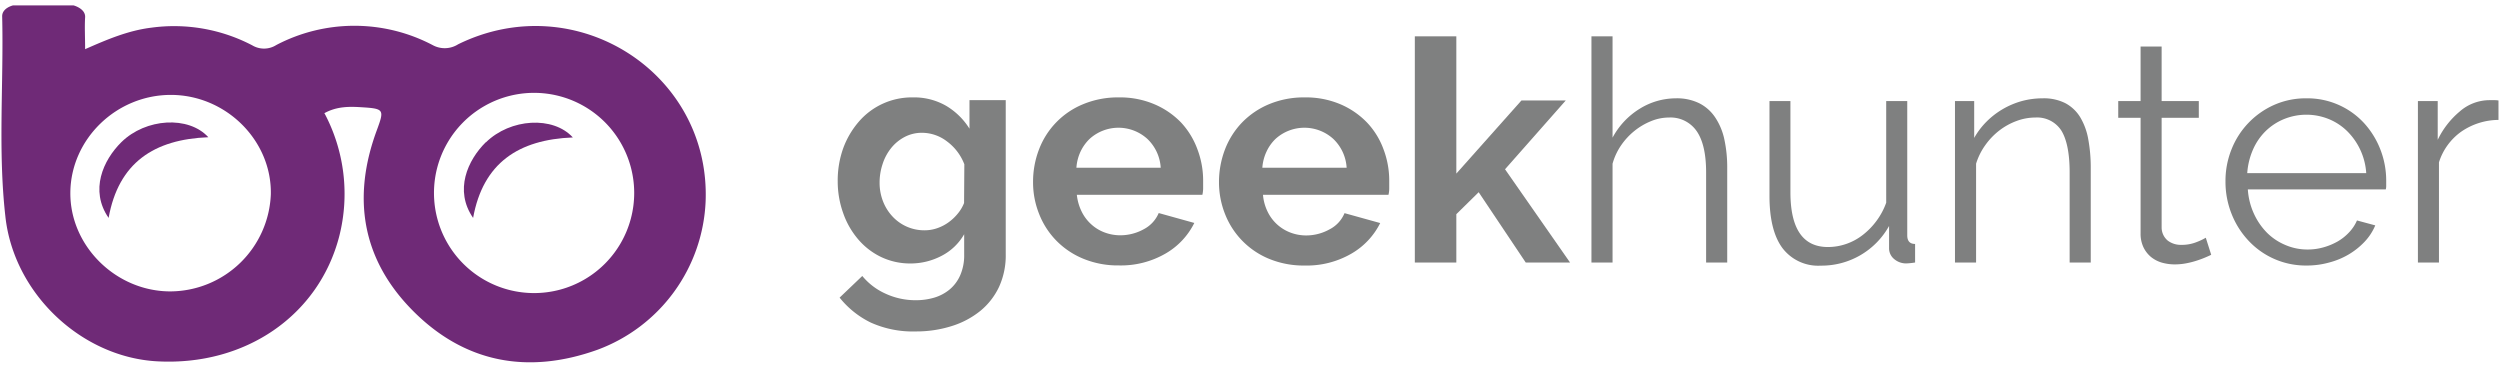 <svg id="Layer_1" data-name="Layer 1" xmlns="http://www.w3.org/2000/svg" viewBox="0 0 462 68"><defs><style>.cls-1{fill:#7f8080;}.cls-2{fill:#6f2a77;fill-rule:evenodd;}</style></defs><path class="cls-1" d="M218.25,22.63a15,15,0,0,0-4.93-3.37A16.21,16.21,0,0,0,206.77,18a16.7,16.7,0,0,0-6.62,1.26A14.65,14.65,0,0,0,192,27.64a16.64,16.64,0,0,0-1.09,6,15.67,15.67,0,0,0,1.12,5.9,14.72,14.72,0,0,0,3.18,4.93,14.91,14.91,0,0,0,5,3.35,16.67,16.67,0,0,0,6.53,1.23,16.45,16.45,0,0,0,8.68-2.21,13.36,13.36,0,0,0,5.29-5.64l-6.58-1.83a6,6,0,0,1-2.78,3A8.93,8.93,0,0,1,207,43.48a8.18,8.18,0,0,1-2.86-.52,7.55,7.55,0,0,1-2.46-1.49,7.73,7.73,0,0,1-1.78-2.35A9.13,9.13,0,0,1,199,36h23.2a5.72,5.72,0,0,0,.14-1.15c0-.46,0-.94,0-1.43a16.32,16.32,0,0,0-1.06-5.84A14.59,14.59,0,0,0,218.25,22.63ZM198.92,31a8.36,8.36,0,0,1,.77-3,8,8,0,0,1,1.69-2.35,7.93,7.93,0,0,1,10.63,0A8,8,0,0,1,214.5,31Z"/><path class="cls-1" d="M406,44.71a7.35,7.35,0,0,1-2.92.54,4,4,0,0,1-2.46-.77,3.15,3.15,0,0,1-1.15-2.43V21.77h6.87V18.68h-6.87V8.6h-3.89V18.68h-4.13v3.09h4.13V43.13a5.84,5.84,0,0,0,.51,2.52,5.35,5.35,0,0,0,1.38,1.81,5.73,5.73,0,0,0,2,1.06,8.72,8.72,0,0,0,2.41.34,11.33,11.33,0,0,0,2.29-.23,16.07,16.07,0,0,0,1.95-.52c.57-.19,1.07-.38,1.51-.57s.78-.34,1-.46l-1-3.15A10.66,10.66,0,0,1,406,44.71Z"/><path class="cls-1" d="M179.16,23.78a12.79,12.79,0,0,0-4.29-4.21A11.84,11.84,0,0,0,168.68,18a12.93,12.93,0,0,0-10,4.52,15.81,15.81,0,0,0-2.87,4.92,17.66,17.66,0,0,0-1,6.07,17.34,17.34,0,0,0,1,5.84,15.06,15.06,0,0,0,2.75,4.84,12.87,12.87,0,0,0,4.26,3.3,12.45,12.45,0,0,0,5.47,1.2A12.33,12.33,0,0,0,174,47.28a10.15,10.15,0,0,0,4.18-4v3.78a9.17,9.17,0,0,1-.72,3.78,7.17,7.17,0,0,1-1.95,2.64A8.1,8.1,0,0,1,172.66,55a12,12,0,0,1-3.41.48,13.2,13.2,0,0,1-5.58-1.2A11.81,11.81,0,0,1,159.35,51L155.16,55a16.73,16.73,0,0,0,5.76,4.61,18.9,18.9,0,0,0,8.33,1.64,21.67,21.67,0,0,0,6.65-1,15.92,15.92,0,0,0,5.27-2.8A12.74,12.74,0,0,0,184.63,53a13.93,13.93,0,0,0,1.23-6V18.51h-6.7Zm-1,13.74A7.2,7.2,0,0,1,177,39.47a8.84,8.84,0,0,1-1.69,1.6,8,8,0,0,1-2.09,1.09,7.11,7.11,0,0,1-2.4.4A8,8,0,0,1,164.93,40a8.67,8.67,0,0,1-1.75-2.8,9.34,9.34,0,0,1-.63-3.44,10.71,10.71,0,0,1,.55-3.43,9.18,9.18,0,0,1,1.57-2.95,7.85,7.85,0,0,1,2.49-2.06,6.8,6.8,0,0,1,3.24-.78A7.61,7.61,0,0,1,175,26.13a9.44,9.44,0,0,1,3.21,4.23Z"/><path class="cls-1" d="M461,18.51h-1a8.37,8.37,0,0,0-5.44,2.09,15.64,15.64,0,0,0-4.07,5.24V18.68h-3.66V48.52h3.89V30a11,11,0,0,1,4.12-5.67,12.25,12.25,0,0,1,6.88-2.17V18.57A3.84,3.84,0,0,0,461,18.51Z"/><path class="cls-1" d="M436.88,22.75a14.23,14.23,0,0,0-10.65-4.58,14.39,14.39,0,0,0-6,1.23,15,15,0,0,0-7.84,8.19,15.59,15.59,0,0,0-1.12,5.92,16,16,0,0,0,1.12,6,15.51,15.51,0,0,0,3.12,4.95,14.46,14.46,0,0,0,10.76,4.61,15.41,15.41,0,0,0,4.13-.55A14.08,14.08,0,0,0,434.07,47,13.5,13.5,0,0,0,437,44.65a10,10,0,0,0,1.95-3l-3.38-.91a7.47,7.47,0,0,1-1.46,2.2A9.07,9.07,0,0,1,432,44.62a11.64,11.64,0,0,1-2.63,1.09,10.66,10.66,0,0,1-2.92.4,10.29,10.29,0,0,1-4.1-.83A10.58,10.58,0,0,1,418.93,43a12.27,12.27,0,0,1-2.41-3.52A12.68,12.68,0,0,1,415.4,35h25.49a2.33,2.33,0,0,0,.08-.63c0-.3,0-.61,0-.91a15.78,15.78,0,0,0-1.08-5.84A15.58,15.58,0,0,0,436.88,22.75ZM415.29,32a13,13,0,0,1,1.06-4.35,10.84,10.84,0,0,1,2.35-3.43A10.59,10.59,0,0,1,422.1,22a11,11,0,0,1,8.25,0,10.52,10.52,0,0,1,3.41,2.24A12,12,0,0,1,437.28,32Z"/><path class="cls-1" d="M352.46,43.48V18.68h-3.89V37.46a12.86,12.86,0,0,1-1.81,3.38,13.13,13.13,0,0,1-2.52,2.58,10.57,10.57,0,0,1-3.06,1.66,10.34,10.34,0,0,1-3.38.57q-6.93,0-6.93-10.13V18.68H327V36.2q0,6.42,2.4,9.65a8.29,8.29,0,0,0,7.1,3.24,14.27,14.27,0,0,0,12.6-7.33v4.12a2.55,2.55,0,0,0,.95,2,3.39,3.39,0,0,0,2.26.8,13.33,13.33,0,0,0,1.6-.17V45.08C352.94,45.08,352.46,44.55,352.46,43.48Z"/><path class="cls-1" d="M384.42,21.66a7.16,7.16,0,0,0-2.72-2.58,8.77,8.77,0,0,0-4.21-.91,14.62,14.62,0,0,0-3.87.51,15,15,0,0,0-3.52,1.49,14.76,14.76,0,0,0-3,2.32,13.91,13.91,0,0,0-2.27,3V18.68h-3.55V48.52h3.9V30.25a11.94,11.94,0,0,1,1.69-3.41,12.68,12.68,0,0,1,2.6-2.72,12,12,0,0,1,3.21-1.77,9.9,9.9,0,0,1,3.44-.63,5.32,5.32,0,0,1,4.81,2.4c1,1.61,1.54,4.18,1.54,7.73V48.52h3.9V31.05a28.89,28.89,0,0,0-.46-5.32A11.9,11.9,0,0,0,384.42,21.66Z"/><polygon class="cls-1" points="289.35 18.57 281.16 18.57 269.13 32.08 269.13 6.71 261.46 6.71 261.46 48.52 269.13 48.52 269.13 39.58 273.26 35.52 281.96 48.52 290.15 48.52 278.13 31.28 289.35 18.57"/><path class="cls-1" d="M252.61,22.63a15,15,0,0,0-4.92-3.37A16.3,16.3,0,0,0,241.13,18a16.7,16.7,0,0,0-6.62,1.26,15,15,0,0,0-5,3.4,14.86,14.86,0,0,0-3.15,5,16.85,16.85,0,0,0-1.09,6,15.87,15.87,0,0,0,1.12,5.9,14.73,14.73,0,0,0,8.16,8.28,16.7,16.7,0,0,0,6.53,1.23,16.45,16.45,0,0,0,8.68-2.21,13.44,13.44,0,0,0,5.3-5.64l-6.59-1.83a5.9,5.9,0,0,1-2.78,3,8.89,8.89,0,0,1-4.32,1.12,8.19,8.19,0,0,1-2.87-.52,7.69,7.69,0,0,1-4.23-3.84A8.7,8.7,0,0,1,233.4,36h23.19a5.08,5.08,0,0,0,.14-1.15c0-.46,0-.94,0-1.43a16.32,16.32,0,0,0-1.06-5.84A14.29,14.29,0,0,0,252.61,22.63ZM233.28,31a8.36,8.36,0,0,1,.78-3,7.78,7.78,0,0,1,1.68-2.35,7.93,7.93,0,0,1,10.63,0A8,8,0,0,1,248.86,31Z"/><path class="cls-1" d="M317,21.75a7.73,7.73,0,0,0-2.92-2.64,9.33,9.33,0,0,0-4.38-.94A12.69,12.69,0,0,0,303,20.11a14,14,0,0,0-5,5.33V6.71h-3.9V48.52H298V30.25a11.46,11.46,0,0,1,1.57-3.38,12.52,12.52,0,0,1,2.49-2.69,12.11,12.11,0,0,1,3.07-1.8,8.7,8.7,0,0,1,3.29-.66,5.86,5.86,0,0,1,5.13,2.52q1.74,2.52,1.74,7.61V48.52h3.9V31.05a24.36,24.36,0,0,0-.52-5.24A11.64,11.64,0,0,0,317,21.75Z"/><g id="Group"><path id="Fill-2" class="cls-2" d="M117.2,35.59a18.5,18.5,0,0,0-37,.14,18.5,18.5,0,0,0,37-.14M31.71,17.54C21.57,17.46,13.08,25.66,13,35.59s8.51,18.3,18.54,18.26A18.68,18.68,0,0,0,50.05,35.91c.2-9.88-8.2-18.29-18.34-18.37M60,21a31.74,31.74,0,0,1,2.69,22.67C58.91,58.32,45.3,67.68,29,66.77,15.1,66,2.57,54.32,1,40.05-.4,27.75.7,15.36.4,3c0-1.54,2-2,2-2h11.2s2.24.58,2.13,2.21c-.11,1.81,0,3.64,0,5.88C20,7.2,23.81,5.62,28,5.11A31.16,31.16,0,0,1,46.62,8.38a4.23,4.23,0,0,0,4.44-.06,31.08,31.08,0,0,1,28.87,0,4.63,4.63,0,0,0,4.74-.14c21.69-10.64,46.62,5.21,45.73,29a30.61,30.61,0,0,1-20,27.46c-12.9,4.62-24.72,2.42-34.38-7.5-9.17-9.42-10.94-20.7-6.41-33,1.43-3.88,1.42-4.06-2.76-4.32-2.32-.15-4.64-.17-6.93,1.11"/><path id="Fill-3" class="cls-2" d="M22.43,26.27c-3.37,3.32-5.89,8.9-2.36,14C21.9,30.07,28.46,25.75,38.5,25.36c-3.64-4-11.56-3.53-16.07.91"/><path id="Fill-4" class="cls-2" d="M89.79,26.27c-3.37,3.32-5.89,8.9-2.36,14,1.84-10.16,8.4-14.48,18.43-14.87-3.64-4-11.55-3.53-16.07.91"/></g></svg>